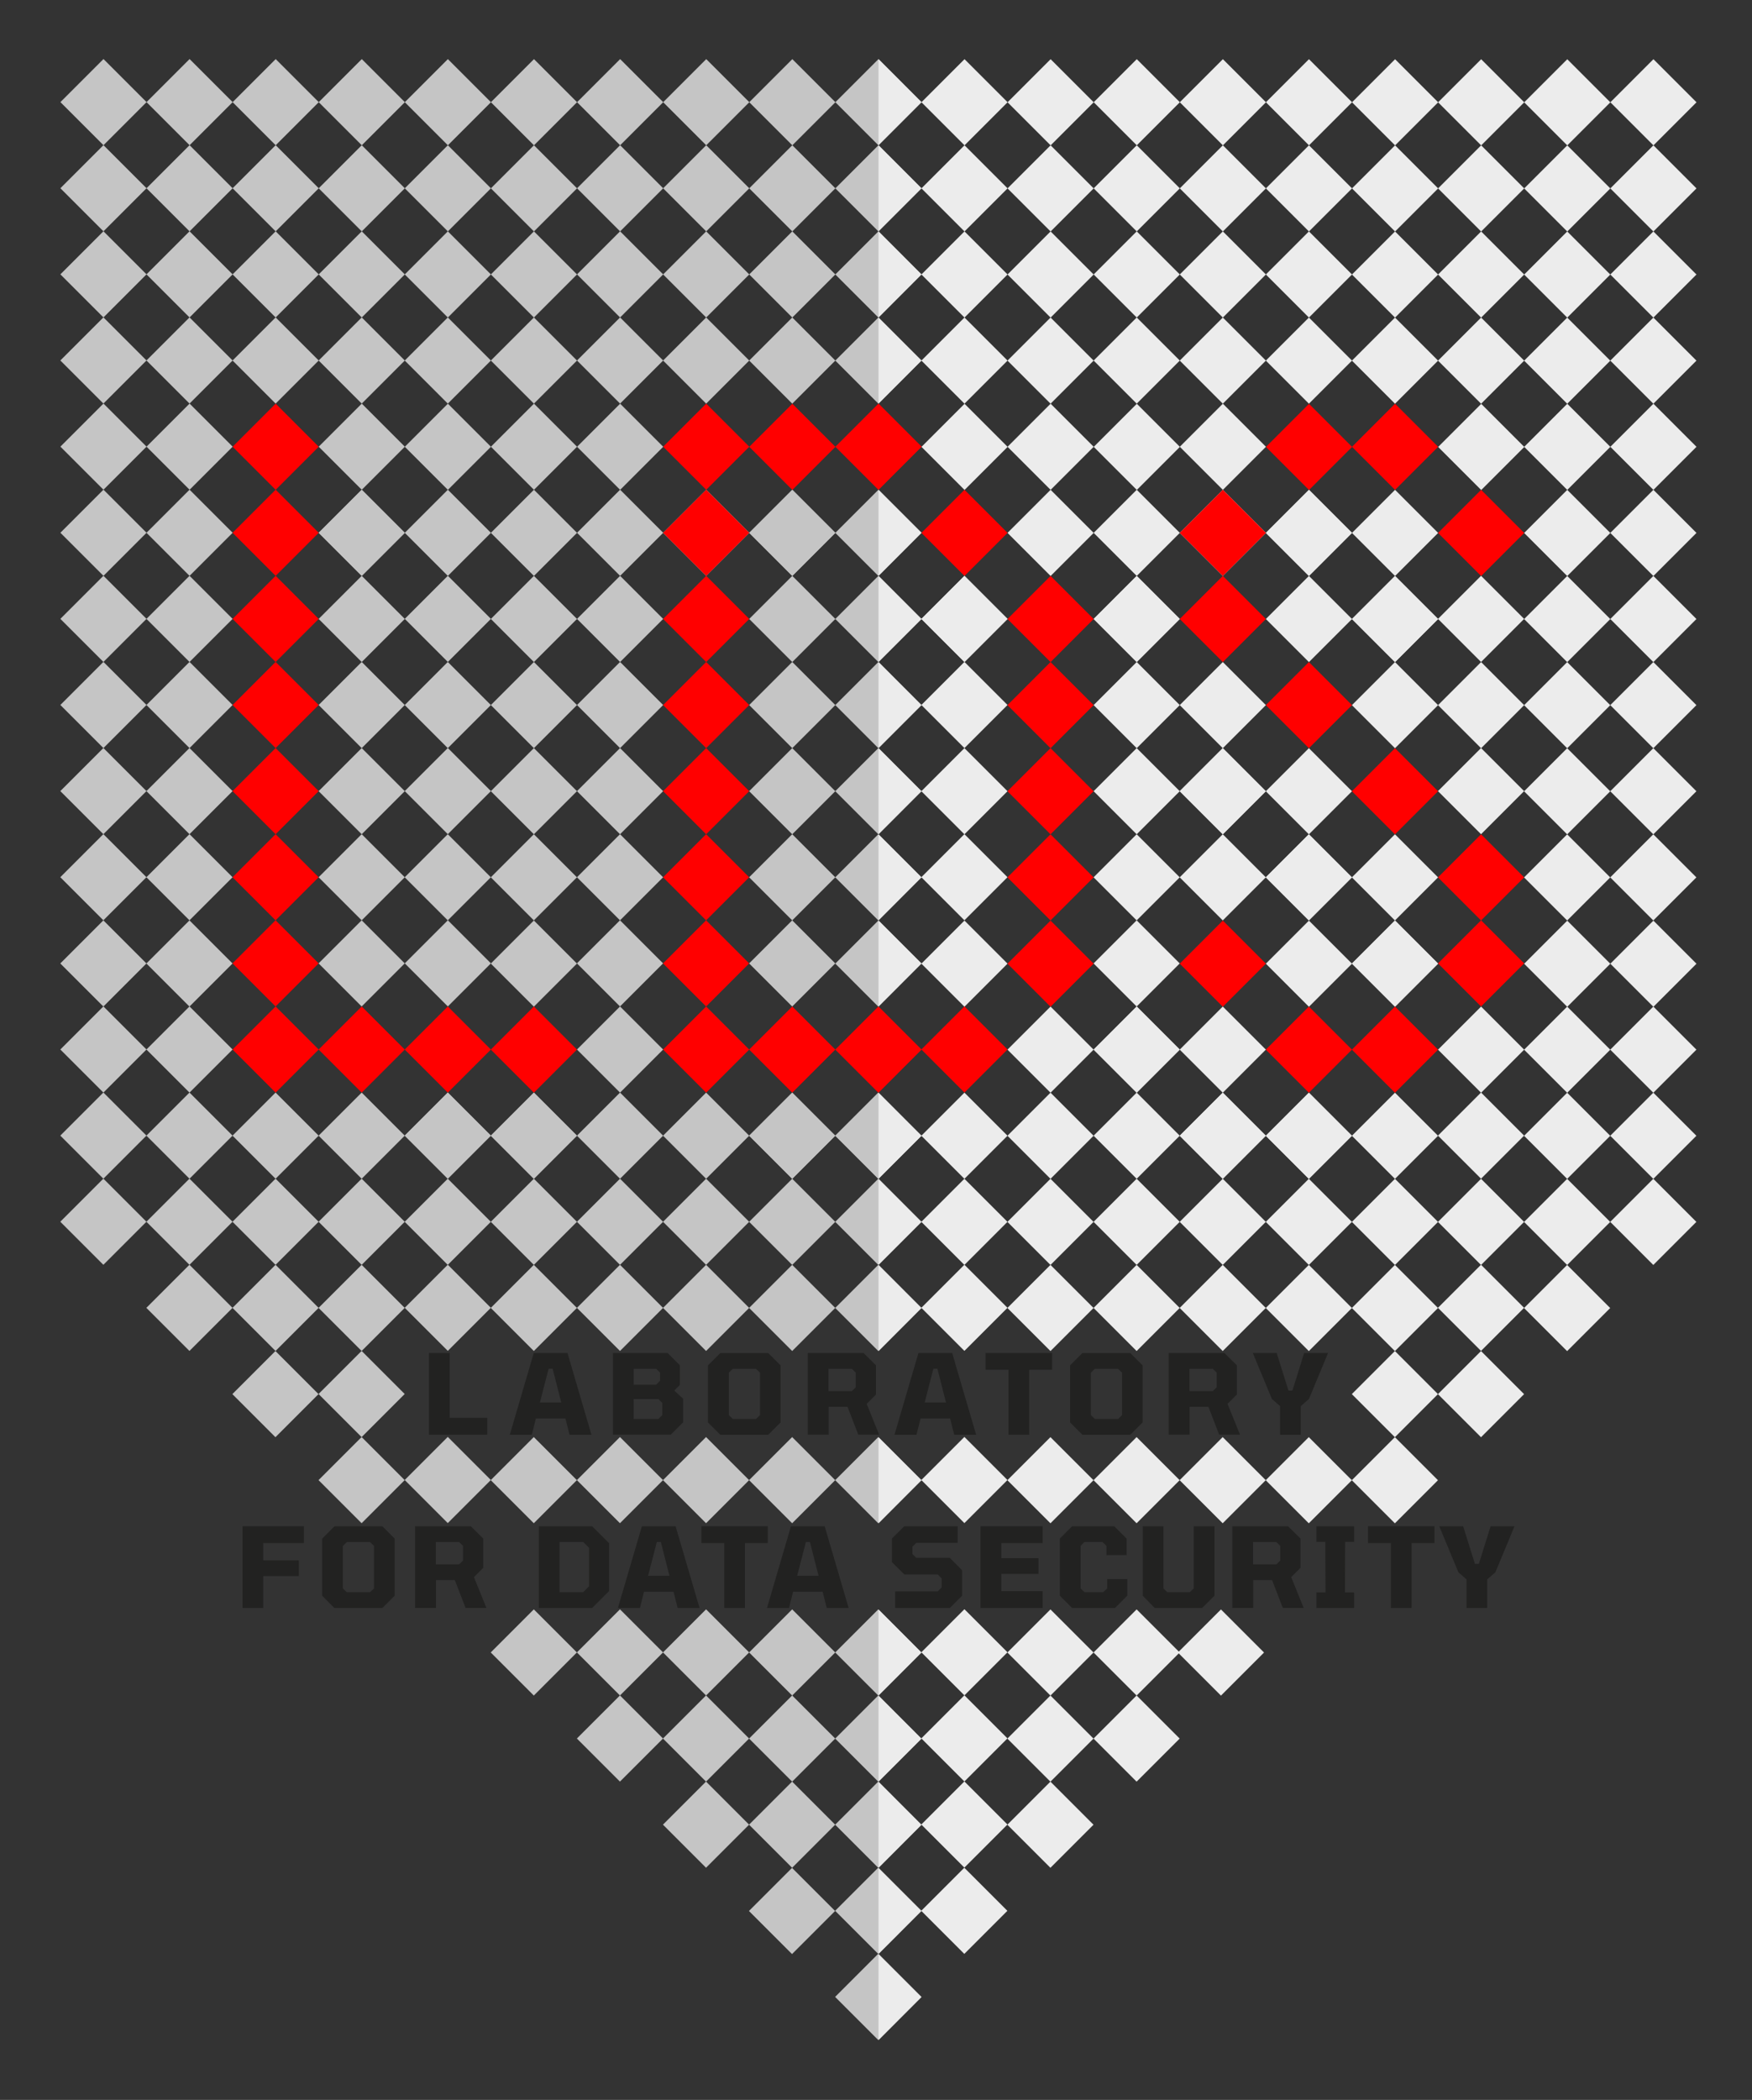 <svg version="1.1" id="Layer_1" xmlns="http://www.w3.org/2000/svg" xmlns:xlink="http://www.w3.org/1999/xlink" x="0px" y="0px" viewBox="0 0 205.31 246.03" style="enable-background:new 0 0 205.31 246.03;" xml:space="preserve">
<rect x="0" y="0" width="205.31" height="246.03" fill="#333333" stroke="none"/>
<style type="text/css">
	.st0{fill:#C5C5C5;}
	.st1{fill:#FF0000;}
	.st2{fill:#ECECEC;}
	.st3{fill:#222221;}
</style>
<rect x="59.01" y="58.86" transform="matrix(0.707 -0.707 0.707 0.707 -25.811 62.536)" class="st0" width="7.14" height="7.14"></rect>
<rect x="69.11" y="68.95" transform="matrix(0.707 -0.707 0.707 0.707 -29.991 72.628)" class="st0" width="7.14" height="7.14"></rect>
<rect x="59.01" y="68.95" transform="matrix(0.707 -0.707 0.707 0.707 -32.947 65.491)" class="st0" width="7.14" height="7.14"></rect>
<rect x="48.92" y="58.86" transform="matrix(0.707 -0.707 0.707 0.707 -28.767 55.4)" class="st0" width="7.14" height="7.14"></rect>
<rect x="38.83" y="58.86" transform="matrix(0.707 -0.707 0.707 0.707 -31.723 48.265)" class="st0" width="7.14" height="7.14"></rect>
<rect x="48.92" y="68.95" transform="matrix(0.707 -0.707 0.707 0.707 -35.901 58.347)" class="st0" width="7.14" height="7.14"></rect>
<rect x="59.01" y="79.04" transform="matrix(0.707 -0.707 0.707 0.707 -40.083 68.448)" class="st0" width="7.14" height="7.14"></rect>
<rect x="48.92" y="79.04" transform="matrix(0.707 -0.707 0.707 0.707 -43.039 61.311)" class="st0" width="7.14" height="7.14"></rect>
<rect x="38.83" y="58.86" transform="matrix(0.707 -0.707 0.707 0.707 -31.723 48.264)" class="st0" width="7.14" height="7.14"></rect>
<rect x="28.74" y="58.86" transform="matrix(0.707 -0.707 0.707 0.707 -34.678 41.128)" class="st1" width="7.14" height="7.14"></rect>
<rect x="18.65" y="58.86" transform="matrix(0.707 -0.707 0.707 0.707 -37.634 33.993)" class="st0" width="7.14" height="7.14"></rect>
<rect x="28.74" y="68.95" transform="matrix(0.707 -0.707 0.707 0.707 -41.814 44.084)" class="st1" width="7.14" height="7.14"></rect>
<rect x="38.83" y="68.95" transform="matrix(0.707 -0.707 0.707 0.707 -38.858 51.221)" class="st0" width="7.14" height="7.14"></rect>
<rect x="48.92" y="89.13" transform="matrix(0.707 -0.707 0.707 0.707 -50.172 64.257)" class="st0" width="7.14" height="7.14"></rect>
<rect x="38.83" y="79.04" transform="matrix(0.707 -0.707 0.707 0.707 -45.995 54.176)" class="st0" width="7.14" height="7.14"></rect>
<rect x="28.74" y="79.04" transform="matrix(0.707 -0.707 0.707 0.707 -48.95 47.04)" class="st1" width="7.14" height="7.14"></rect>
<rect x="18.65" y="68.95" transform="matrix(0.707 -0.707 0.707 0.707 -44.77 36.948)" class="st0" width="7.14" height="7.14"></rect>
<rect x="18.65" y="79.04" transform="matrix(0.707 -0.707 0.707 0.707 -51.906 39.904)" class="st0" width="7.14" height="7.14"></rect>
<rect x="28.74" y="89.13" transform="matrix(0.707 -0.707 0.707 0.707 -56.086 49.996)" class="st1" width="7.14" height="7.14"></rect>
<rect x="38.83" y="89.13" transform="matrix(0.707 -0.707 0.707 0.707 -53.13 57.132)" class="st0" width="7.14" height="7.14"></rect>
<rect x="28.74" y="99.22" transform="matrix(0.707 -0.707 0.707 0.707 -63.222 52.952)" class="st1" width="7.14" height="7.14"></rect>
<rect x="18.65" y="89.13" transform="matrix(0.707 -0.707 0.707 0.707 -59.042 42.86)" class="st0" width="7.14" height="7.14"></rect>
<rect x="18.65" y="99.22" transform="matrix(0.707 -0.707 0.707 0.707 -66.178 45.816)" class="st0" width="7.14" height="7.14"></rect>
<rect x="28.74" y="109.31" transform="matrix(0.707 -0.707 0.707 0.707 -70.358 55.908)" class="st1" width="7.14" height="7.14"></rect>
<rect x="18.65" y="109.32" transform="matrix(0.707 -0.707 0.707 0.707 -73.32 48.781)" class="st0" width="7.14" height="7.14"></rect>
<rect x="18.65" y="119.41" transform="matrix(0.707 -0.707 0.707 0.707 -80.449 51.727)" class="st0" width="7.14" height="7.14"></rect>
<rect x="79.2" y="68.95" transform="matrix(0.707 -0.707 0.707 0.707 -27.035 79.764)" class="st1" width="7.14" height="7.14"></rect>
<rect x="89.29" y="89.13" transform="matrix(0.707 -0.707 0.707 0.707 -38.352 92.812)" class="st0" width="7.14" height="7.14"></rect>
<rect x="99.38" y="99.22" transform="matrix(0.707 -0.707 0.707 0.707 -42.532 102.903)" class="st0" width="7.14" height="7.14"></rect>
<rect x="99.38" y="109.32" transform="matrix(0.707 -0.707 0.707 0.707 -49.668 105.873)" class="st0" width="7.14" height="7.14"></rect>
<rect x="89.29" y="99.22" transform="matrix(0.707 -0.707 0.707 0.707 -45.488 95.767)" class="st0" width="7.14" height="7.14"></rect>
<rect x="79.2" y="79.04" transform="matrix(0.707 -0.707 0.707 0.707 -34.172 82.719)" class="st1" width="7.14" height="7.14"></rect>
<rect x="69.11" y="79.04" transform="matrix(0.707 -0.707 0.707 0.707 -37.127 75.583)" class="st0" width="7.14" height="7.14"></rect>
<rect x="69.11" y="89.13" transform="matrix(0.707 -0.707 0.707 0.707 -44.263 78.54)" class="st0" width="7.14" height="7.14"></rect>
<rect x="79.2" y="89.13" transform="matrix(0.707 -0.707 0.707 0.707 -41.307 85.676)" class="st1" width="7.14" height="7.14"></rect>
<rect x="89.29" y="109.31" transform="matrix(0.707 -0.707 0.707 0.707 -52.623 98.723)" class="st0" width="7.14" height="7.14"></rect>
<rect x="99.38" y="119.41" transform="matrix(0.707 -0.707 0.707 0.707 -56.803 108.815)" class="st1" width="7.14" height="7.14"></rect>
<rect x="99.38" y="129.5" transform="matrix(0.707 -0.707 0.707 0.707 -63.939 111.77)" class="st0" width="7.14" height="7.14"></rect>
<rect x="89.29" y="119.41" transform="matrix(0.707 -0.707 0.707 0.707 -59.759 101.678)" class="st1" width="7.14" height="7.14"></rect>
<rect x="79.2" y="99.22" transform="matrix(0.707 -0.707 0.707 0.707 -48.444 88.631)" class="st1" width="7.14" height="7.14"></rect>
<rect x="69.11" y="99.22" transform="matrix(0.707 -0.707 0.707 0.707 -51.399 81.495)" class="st0" width="7.14" height="7.14"></rect>
<rect x="59.01" y="89.13" transform="matrix(0.707 -0.707 0.707 0.707 -47.219 71.403)" class="st0" width="7.14" height="7.14"></rect>
<rect x="59.01" y="99.22" transform="matrix(0.707 -0.707 0.707 0.707 -54.355 74.359)" class="st0" width="7.14" height="7.14"></rect>
<rect x="69.11" y="109.31" transform="matrix(0.707 -0.707 0.707 0.707 -58.535 84.451)" class="st0" width="7.14" height="7.14"></rect>
<rect x="79.2" y="109.31" transform="matrix(0.707 -0.707 0.707 0.707 -55.579 91.587)" class="st1" width="7.14" height="7.14"></rect>
<rect x="89.29" y="129.5" transform="matrix(0.707 -0.707 0.707 0.707 -66.895 104.635)" class="st0" width="7.14" height="7.14"></rect>
<rect x="99.38" y="129.5" transform="matrix(0.707 -0.707 0.707 0.707 -63.939 111.771)" class="st0" width="7.14" height="7.14"></rect>
<rect x="99.38" y="149.68" transform="matrix(0.707 -0.707 0.707 0.707 -78.211 117.681)" class="st0" width="7.14" height="7.14"></rect>
<rect x="89.29" y="129.5" transform="matrix(0.707 -0.707 0.707 0.707 -66.895 104.634)" class="st0" width="7.14" height="7.14"></rect>
<rect x="79.2" y="119.41" transform="matrix(0.707 -0.707 0.707 0.707 -62.715 94.542)" class="st1" width="7.14" height="7.14"></rect>
<rect x="69.11" y="119.41" transform="matrix(0.707 -0.707 0.707 0.707 -65.671 87.406)" class="st0" width="7.14" height="7.14"></rect>
<rect x="59.01" y="109.32" transform="matrix(0.707 -0.707 0.707 0.707 -61.494 77.326)" class="st0" width="7.14" height="7.14"></rect>
<rect x="48.92" y="99.22" transform="matrix(0.707 -0.707 0.707 0.707 -57.311 67.223)" class="st0" width="7.14" height="7.14"></rect>
<rect x="48.92" y="109.32" transform="matrix(0.707 -0.707 0.707 0.707 -64.442 70.168)" class="st0" width="7.14" height="7.14"></rect>
<rect x="59.01" y="119.41" transform="matrix(0.707 -0.707 0.707 0.707 -68.626 80.271)" class="st1" width="7.14" height="7.14"></rect>
<rect x="69.11" y="129.5" transform="matrix(0.707 -0.707 0.707 0.707 -72.806 90.363)" class="st0" width="7.14" height="7.14"></rect>
<rect x="79.2" y="129.5" transform="matrix(0.707 -0.707 0.707 0.707 -69.851 97.499)" class="st0" width="7.14" height="7.14"></rect>
<rect x="89.29" y="149.68" transform="matrix(0.707 -0.707 0.707 0.707 -81.167 110.546)" class="st0" width="7.14" height="7.14"></rect>
<rect x="79.2" y="149.68" transform="matrix(0.707 -0.707 0.707 0.707 -84.123 103.409)" class="st0" width="7.14" height="7.14"></rect>
<rect x="69.11" y="139.59" transform="matrix(0.707 -0.707 0.707 0.707 -79.942 93.318)" class="st0" width="7.14" height="7.14"></rect>
<rect x="59.01" y="129.5" transform="matrix(0.707 -0.707 0.707 0.707 -75.762 83.226)" class="st0" width="7.14" height="7.14"></rect>
<rect x="48.92" y="119.41" transform="matrix(0.707 -0.707 0.707 0.707 -71.582 73.134)" class="st1" width="7.14" height="7.14"></rect>
<rect x="38.83" y="99.22" transform="matrix(0.707 -0.707 0.707 0.707 -60.266 60.087)" class="st0" width="7.14" height="7.14"></rect>
<rect x="38.83" y="109.31" transform="matrix(0.707 -0.707 0.707 0.707 -67.402 63.044)" class="st0" width="7.14" height="7.14"></rect>
<rect x="48.92" y="129.5" transform="matrix(0.707 -0.707 0.707 0.707 -78.713 76.078)" class="st0" width="7.14" height="7.14"></rect>
<rect x="59.01" y="129.5" transform="matrix(0.707 -0.707 0.707 0.707 -75.762 83.226)" class="st0" width="7.14" height="7.14"></rect>
<rect x="69.11" y="149.68" transform="matrix(0.707 -0.707 0.707 0.707 -87.079 96.274)" class="st0" width="7.14" height="7.14"></rect>
<rect x="59.01" y="149.68" transform="matrix(0.707 -0.707 0.707 0.707 -90.034 89.137)" class="st0" width="7.14" height="7.14"></rect>
<rect x="48.92" y="129.5" transform="matrix(0.707 -0.707 0.707 0.707 -78.718 76.09)" class="st0" width="7.14" height="7.14"></rect>
<rect x="38.83" y="119.41" transform="matrix(0.707 -0.707 0.707 0.707 -74.538 65.999)" class="st1" width="7.14" height="7.14"></rect>
<rect x="28.74" y="119.41" transform="matrix(0.707 -0.707 0.707 0.707 -77.493 58.863)" class="st1" width="7.14" height="7.14"></rect>
<rect x="28.74" y="129.5" transform="matrix(0.707 -0.707 0.707 0.707 -84.629 61.819)" class="st0" width="7.14" height="7.14"></rect>
<rect x="38.83" y="129.5" transform="matrix(0.707 -0.707 0.707 0.707 -81.674 68.955)" class="st0" width="7.14" height="7.14"></rect>
<rect x="48.92" y="149.68" transform="matrix(0.707 -0.707 0.707 0.707 -92.983 81.988)" class="st0" width="7.14" height="7.14"></rect>
<rect x="38.83" y="149.68" transform="matrix(0.707 -0.707 0.707 0.707 -95.945 74.866)" class="st0" width="7.14" height="7.14"></rect>
<rect x="28.74" y="139.59" transform="matrix(0.707 -0.707 0.707 0.707 -91.765 64.775)" class="st0" width="7.14" height="7.14"></rect>
<rect x="38.83" y="139.59" transform="matrix(0.707 -0.707 0.707 0.707 -88.809 71.91)" class="st0" width="7.14" height="7.14"></rect>
<rect x="48.92" y="139.59" transform="matrix(0.707 -0.707 0.707 0.707 -85.854 79.046)" class="st0" width="7.14" height="7.14"></rect>
<rect x="59.01" y="139.59" transform="matrix(0.707 -0.707 0.707 0.707 -82.898 86.181)" class="st0" width="7.14" height="7.14"></rect>
<rect x="79.2" y="139.59" transform="matrix(0.707 -0.707 0.707 0.707 -76.987 100.454)" class="st0" width="7.14" height="7.14"></rect>
<rect x="89.29" y="139.59" transform="matrix(0.707 -0.707 0.707 0.707 -74.031 107.59)" class="st0" width="7.14" height="7.14"></rect>
<rect x="99.38" y="139.59" transform="matrix(0.707 -0.707 0.707 0.707 -71.075 114.725)" class="st0" width="7.14" height="7.14"></rect>
<rect x="18.65" y="129.5" transform="matrix(0.707 -0.707 0.707 0.707 -87.585 54.683)" class="st0" width="7.14" height="7.14"></rect>
<rect x="18.65" y="139.59" transform="matrix(0.707 -0.707 0.707 0.707 -94.721 57.639)" class="st0" width="7.14" height="7.14"></rect>
<rect x="28.74" y="149.68" transform="matrix(0.707 -0.707 0.707 0.707 -98.901 67.731)" class="st0" width="7.14" height="7.14"></rect>
<rect x="79.2" y="58.86" transform="matrix(0.707 -0.707 0.707 0.707 -19.899 76.808)" class="st0" width="7.14" height="7.14"></rect>
<rect x="69.11" y="58.86" transform="matrix(0.707 -0.707 0.707 0.707 -22.855 69.671)" class="st0" width="7.14" height="7.14"></rect>
<rect x="99.38" y="58.86" transform="matrix(0.707 -0.707 0.707 0.707 -13.988 91.08)" class="st0" width="7.14" height="7.14"></rect>
<polyline class="st2" points="102.95,57.38 107.99,62.42 102.95,67.47 "></polyline>
<rect x="89.29" y="58.86" transform="matrix(0.707 -0.707 0.707 0.707 -16.944 83.943)" class="st0" width="7.14" height="7.14"></rect>
<rect x="59.01" y="48.77" transform="matrix(0.707 -0.707 0.707 0.707 -18.675 59.58)" class="st0" width="7.14" height="7.14"></rect>
<rect x="48.92" y="48.77" transform="matrix(0.707 -0.707 0.707 0.707 -21.631 52.451)" class="st0" width="7.14" height="7.14"></rect>
<rect x="38.83" y="48.77" transform="matrix(0.707 -0.707 0.707 0.707 -24.587 45.309)" class="st0" width="7.14" height="7.14"></rect>
<rect x="28.74" y="48.77" transform="matrix(0.707 -0.707 0.707 0.707 -27.544 38.179)" class="st1" width="7.14" height="7.14"></rect>
<rect x="18.65" y="48.77" transform="matrix(0.707 -0.707 0.707 0.707 -30.498 31.037)" class="st0" width="7.14" height="7.14"></rect>
<rect x="79.2" y="48.77" transform="matrix(0.707 -0.707 0.707 0.707 -12.764 73.852)" class="st1" width="7.14" height="7.14"></rect>
<rect x="69.11" y="48.77" transform="matrix(0.707 -0.707 0.707 0.707 -15.718 66.725)" class="st0" width="7.14" height="7.14"></rect>
<rect x="99.38" y="48.77" transform="matrix(0.707 -0.707 0.707 0.707 -6.852 88.124)" class="st1" width="7.14" height="7.14"></rect>
<rect x="89.29" y="48.77" transform="matrix(0.707 -0.707 0.707 0.707 -9.805 80.998)" class="st1" width="7.14" height="7.14"></rect>
<rect x="59.01" y="38.67" transform="matrix(0.707 -0.707 0.707 0.707 -11.54 56.624)" class="st0" width="7.14" height="7.14"></rect>
<rect x="48.92" y="38.67" transform="matrix(0.707 -0.707 0.707 0.707 -14.496 49.489)" class="st0" width="7.14" height="7.14"></rect>
<rect x="38.83" y="38.67" transform="matrix(0.707 -0.707 0.707 0.707 -17.451 42.353)" class="st0" width="7.14" height="7.14"></rect>
<rect x="28.74" y="38.67" transform="matrix(0.707 -0.707 0.707 0.707 -20.407 35.217)" class="st0" width="7.14" height="7.14"></rect>
<rect x="18.65" y="38.67" transform="matrix(0.707 -0.707 0.707 0.707 -23.363 28.081)" class="st0" width="7.14" height="7.14"></rect>
<rect x="18.65" y="28.58" transform="matrix(0.707 -0.707 0.707 0.707 -16.227 25.125)" class="st0" width="7.14" height="7.14"></rect>
<rect x="18.65" y="18.49" transform="matrix(0.707 -0.707 0.707 0.707 -9.091 22.17)" class="st0" width="7.14" height="7.14"></rect>
<rect x="28.74" y="28.58" transform="matrix(0.707 -0.707 0.707 0.707 -13.271 32.261)" class="st0" width="7.14" height="7.14"></rect>
<rect x="28.74" y="18.49" transform="matrix(0.707 -0.707 0.707 0.707 -6.135 29.306)" class="st0" width="7.14" height="7.14"></rect>
<rect x="79.2" y="38.67" transform="matrix(0.707 -0.707 0.707 0.707 -5.628 70.897)" class="st0" width="7.14" height="7.14"></rect>
<rect x="69.11" y="38.67" transform="matrix(0.707 -0.707 0.707 0.707 -8.584 63.76)" class="st0" width="7.14" height="7.14"></rect>
<rect x="99.38" y="38.67" transform="matrix(0.707 -0.707 0.707 0.707 0.284 85.169)" class="st0" width="7.14" height="7.14"></rect>
<rect x="89.29" y="38.67" transform="matrix(0.707 -0.707 0.707 0.707 -2.673 78.032)" class="st0" width="7.14" height="7.14"></rect>
<rect x="59.01" y="28.58" transform="matrix(0.707 -0.707 0.707 0.707 -4.404 53.669)" class="st0" width="7.14" height="7.14"></rect>
<rect x="48.92" y="28.58" transform="matrix(0.707 -0.707 0.707 0.707 -7.36 46.533)" class="st0" width="7.14" height="7.14"></rect>
<rect x="38.83" y="28.58" transform="matrix(0.707 -0.707 0.707 0.707 -10.315 39.397)" class="st0" width="7.14" height="7.14"></rect>
<rect x="48.92" y="18.49" transform="matrix(0.707 -0.707 0.707 0.707 -0.224 43.577)" class="st0" width="7.14" height="7.14"></rect>
<rect x="38.83" y="18.49" transform="matrix(0.707 -0.707 0.707 0.707 -3.179 36.442)" class="st0" width="7.14" height="7.14"></rect>
<rect x="79.2" y="28.58" transform="matrix(0.707 -0.707 0.707 0.707 1.508 67.941)" class="st0" width="7.14" height="7.14"></rect>
<rect x="69.11" y="28.58" transform="matrix(0.707 -0.707 0.707 0.707 -1.448 60.804)" class="st0" width="7.14" height="7.14"></rect>
<rect x="99.38" y="28.58" transform="matrix(0.707 -0.707 0.707 0.707 7.42 82.213)" class="st0" width="7.14" height="7.14"></rect>
<rect x="89.29" y="28.58" transform="matrix(0.707 -0.707 0.707 0.707 4.463 75.076)" class="st0" width="7.14" height="7.14"></rect>
<rect x="79.2" y="18.49" transform="matrix(0.707 -0.707 0.707 0.707 8.644 64.985)" class="st0" width="7.14" height="7.14"></rect>
<rect x="69.11" y="18.49" transform="matrix(0.707 -0.707 0.707 0.707 5.688 57.849)" class="st0" width="7.14" height="7.14"></rect>
<rect x="99.38" y="18.49" transform="matrix(0.707 -0.707 0.707 0.707 14.556 79.257)" class="st0" width="7.14" height="7.14"></rect>
<rect x="89.29" y="18.49" transform="matrix(0.707 -0.707 0.707 0.707 11.599 72.121)" class="st0" width="7.14" height="7.14"></rect>
<rect x="89.29" y="58.86" transform="matrix(0.707 -0.707 0.707 0.707 -16.944 83.944)" class="st0" width="7.14" height="7.14"></rect>
<rect x="99.38" y="79.04" transform="matrix(0.707 -0.707 0.707 0.707 -28.26 96.992)" class="st0" width="7.14" height="7.14"></rect>
<rect x="99.38" y="89.13" transform="matrix(0.707 -0.707 0.707 0.707 -35.396 99.947)" class="st0" width="7.14" height="7.14"></rect>
<rect x="89.29" y="79.04" transform="matrix(0.707 -0.707 0.707 0.707 -31.216 89.855)" class="st0" width="7.14" height="7.14"></rect>
<rect x="99.38" y="68.95" transform="matrix(0.707 -0.707 0.707 0.707 -21.124 94.036)" class="st0" width="7.14" height="7.14"></rect>
<rect x="89.29" y="68.95" transform="matrix(0.707 -0.707 0.707 0.707 -24.08 86.899)" class="st0" width="7.14" height="7.14"></rect>
<rect x="79.2" y="58.86" transform="matrix(0.707 -0.707 0.707 0.707 -19.9 76.808)" class="st1" width="7.14" height="7.14"></rect>
<rect x="38.83" y="159.77" transform="matrix(0.707 -0.707 0.707 0.707 -103.081 77.822)" class="st0" width="7.14" height="7.14"></rect>
<rect x="99.38" y="169.86" transform="matrix(0.707 -0.707 0.707 0.707 -92.482 123.593)" class="st0" width="7.14" height="7.14"></rect>
<rect x="89.29" y="169.86" transform="matrix(0.707 -0.707 0.707 0.707 -95.438 116.458)" class="st0" width="7.14" height="7.14"></rect>
<rect x="79.2" y="169.86" transform="matrix(0.707 -0.707 0.707 0.707 -98.394 109.321)" class="st0" width="7.14" height="7.14"></rect>
<rect x="69.11" y="169.86" transform="matrix(0.707 -0.707 0.707 0.707 -101.35 102.186)" class="st0" width="7.14" height="7.14"></rect>
<rect x="59.01" y="169.86" transform="matrix(0.707 -0.707 0.707 0.707 -104.305 95.049)" class="st0" width="7.14" height="7.14"></rect>
<rect x="48.92" y="169.86" transform="matrix(0.707 -0.707 0.707 0.707 -107.253 87.898)" class="st0" width="7.14" height="7.14"></rect>
<rect x="99.38" y="190.05" transform="matrix(0.707 -0.707 0.707 0.707 -106.754 129.504)" class="st0" width="7.14" height="7.14"></rect>
<rect x="89.29" y="190.05" transform="matrix(0.707 -0.707 0.707 0.707 -109.71 122.369)" class="st0" width="7.14" height="7.14"></rect>
<rect x="79.2" y="190.05" transform="matrix(0.707 -0.707 0.707 0.707 -112.666 115.232)" class="st0" width="7.14" height="7.14"></rect>
<rect x="69.11" y="190.05" transform="matrix(0.707 -0.707 0.707 0.707 -115.622 108.097)" class="st0" width="7.14" height="7.14"></rect>
<rect x="59.01" y="190.05" transform="matrix(0.707 -0.707 0.707 0.707 -118.578 100.961)" class="st0" width="7.14" height="7.14"></rect>
<rect x="99.38" y="200.14" transform="matrix(0.707 -0.707 0.707 0.707 -113.89 132.46)" class="st0" width="7.14" height="7.14"></rect>
<rect x="89.29" y="200.14" transform="matrix(0.707 -0.707 0.707 0.707 -116.846 125.325)" class="st0" width="7.14" height="7.14"></rect>
<rect x="79.2" y="200.14" transform="matrix(0.707 -0.707 0.707 0.707 -119.802 118.188)" class="st0" width="7.14" height="7.14"></rect>
<rect x="99.38" y="210.23" transform="matrix(0.707 -0.707 0.707 0.707 -121.026 135.416)" class="st0" width="7.14" height="7.14"></rect>
<rect x="89.29" y="210.23" transform="matrix(0.707 -0.707 0.707 0.707 -123.982 128.281)" class="st0" width="7.14" height="7.14"></rect>
<rect x="99.38" y="220.32" transform="matrix(0.707 -0.707 0.707 0.707 -128.162 138.371)" class="st0" width="7.14" height="7.14"></rect>
<polyline class="st2" points="102.95,97.75 107.99,102.79 102.95,107.84 "></polyline>
<polyline class="st2" points="102.95,107.84 107.99,112.88 102.95,117.93 "></polyline>
<polyline class="st2" points="102.95,128.02 107.99,133.07 102.95,138.11 "></polyline>
<polyline class="st1" points="102.95,117.93 107.99,122.97 102.95,128.02 "></polyline>
<polyline class="st2" points="102.95,148.2 107.99,153.25 102.95,158.3 "></polyline>
<polyline class="st2" points="102.95,138.11 107.99,143.16 102.95,148.2 "></polyline>
<polyline class="st1" points="102.95,47.29 107.99,52.33 102.95,57.38 "></polyline>
<polyline class="st2" points="102.95,37.2 107.99,42.24 102.95,47.29 "></polyline>
<polyline class="st2" points="102.95,27.1 107.99,32.15 102.95,37.2 "></polyline>
<polyline class="st2" points="102.95,17.01 107.99,22.06 102.95,27.1 "></polyline>
<polyline class="st2" points="102.95,77.56 107.99,82.61 102.95,87.65 "></polyline>
<polyline class="st2" points="102.95,87.65 107.99,92.7 102.95,97.75 "></polyline>
<polyline class="st2" points="102.95,67.47 107.99,72.52 102.95,77.56 "></polyline>
<polyline class="st2" points="102.95,168.39 107.99,173.43 102.95,178.48 "></polyline>
<polyline class="st2" points="102.95,188.57 107.99,193.62 102.95,198.66 "></polyline>
<polyline class="st2" points="102.95,198.66 107.99,203.71 102.95,208.75 "></polyline>
<polyline class="st2" points="102.95,208.75 107.99,213.8 102.95,218.85 "></polyline>
<polyline class="st2" points="102.95,218.85 107.99,223.89 102.95,228.94 "></polyline>
<rect x="109.47" y="99.22" transform="matrix(0.707 -0.707 0.707 0.707 -39.577 110.024)" class="st2" width="7.14" height="7.14"></rect>
<rect x="119.56" y="119.41" transform="matrix(0.707 -0.707 0.707 0.707 -50.892 123.086)" class="st2" width="7.14" height="7.14"></rect>
<rect x="129.66" y="139.59" transform="matrix(0.707 -0.707 0.707 0.707 -62.208 136.133)" class="st2" width="7.14" height="7.14"></rect>
<rect x="119.56" y="129.5" transform="matrix(0.707 -0.707 0.707 0.707 -58.028 126.041)" class="st2" width="7.14" height="7.14"></rect>
<rect x="109.47" y="109.32" transform="matrix(0.707 -0.707 0.707 0.707 -46.712 113.01)" class="st2" width="7.14" height="7.14"></rect>
<rect x="109.47" y="119.41" transform="matrix(0.707 -0.707 0.707 0.707 -53.847 115.934)" class="st1" width="7.14" height="7.14"></rect>
<rect x="119.56" y="139.59" transform="matrix(0.707 -0.707 0.707 0.707 -65.164 128.998)" class="st2" width="7.14" height="7.14"></rect>
<rect x="129.66" y="149.68" transform="matrix(0.707 -0.707 0.707 0.707 -69.344 139.09)" class="st2" width="7.14" height="7.14"></rect>
<rect x="119.56" y="149.68" transform="matrix(0.707 -0.707 0.707 0.707 -72.3 131.952)" class="st2" width="7.14" height="7.14"></rect>
<rect x="109.47" y="139.59" transform="matrix(0.707 -0.707 0.707 0.707 -68.119 121.861)" class="st2" width="7.14" height="7.14"></rect>
<rect x="109.47" y="129.5" transform="matrix(0.707 -0.707 0.707 0.707 -60.983 118.905)" class="st2" width="7.14" height="7.14"></rect>
<rect x="109.47" y="149.68" transform="matrix(0.707 -0.707 0.707 0.707 -75.253 124.799)" class="st2" width="7.14" height="7.14"></rect>
<rect x="180.11" y="58.86" transform="matrix(0.707 -0.707 0.707 0.707 9.658 148.167)" class="st2" width="7.14" height="7.14"></rect>
<rect x="180.11" y="68.95" transform="matrix(0.707 -0.707 0.707 0.707 2.522 151.121)" class="st2" width="7.14" height="7.14"></rect>
<rect x="170.02" y="58.86" transform="matrix(0.707 -0.707 0.707 0.707 6.702 141.03)" class="st1" width="7.14" height="7.14"></rect>
<rect x="159.93" y="58.86" transform="matrix(0.707 -0.707 0.707 0.707 3.747 133.895)" class="st2" width="7.14" height="7.14"></rect>
<rect x="170.02" y="68.95" transform="matrix(0.707 -0.707 0.707 0.707 -0.441 143.969)" class="st2" width="7.14" height="7.14"></rect>
<rect x="180.11" y="79.04" transform="matrix(0.707 -0.707 0.707 0.707 -4.614 154.078)" class="st2" width="7.14" height="7.14"></rect>
<rect x="180.11" y="89.13" transform="matrix(0.707 -0.707 0.707 0.707 -11.75 157.033)" class="st2" width="7.14" height="7.14"></rect>
<rect x="170.02" y="79.04" transform="matrix(0.707 -0.707 0.707 0.707 -7.57 146.941)" class="st2" width="7.14" height="7.14"></rect>
<rect x="159.93" y="68.95" transform="matrix(0.707 -0.707 0.707 0.707 -3.389 136.85)" class="st2" width="7.14" height="7.14"></rect>
<rect x="149.84" y="58.86" transform="matrix(0.707 -0.707 0.707 0.707 0.791 126.758)" class="st2" width="7.14" height="7.14"></rect>
<rect x="139.75" y="58.86" transform="matrix(0.707 -0.707 0.707 0.707 -2.165 119.623)" class="st2" width="7.14" height="7.14"></rect>
<rect x="149.84" y="58.86" transform="matrix(0.707 -0.707 0.707 0.707 0.791 126.759)" class="st2" width="7.14" height="7.14"></rect>
<rect x="159.93" y="68.95" transform="matrix(0.707 -0.707 0.707 0.707 -3.389 136.851)" class="st2" width="7.14" height="7.14"></rect>
<rect x="170.02" y="89.13" transform="matrix(0.707 -0.707 0.707 0.707 -14.711 149.88)" class="st2" width="7.14" height="7.14"></rect>
<rect x="180.11" y="99.22" transform="matrix(0.707 -0.707 0.707 0.707 -18.886 159.99)" class="st2" width="7.14" height="7.14"></rect>
<rect x="170.02" y="99.22" transform="matrix(0.707 -0.707 0.707 0.707 -21.842 152.853)" class="st1" width="7.14" height="7.14"></rect>
<rect x="159.93" y="89.13" transform="matrix(0.707 -0.707 0.707 0.707 -17.661 142.762)" class="st1" width="7.14" height="7.14"></rect>
<rect x="159.93" y="79.04" transform="matrix(0.707 -0.707 0.707 0.707 -10.525 139.806)" class="st2" width="7.14" height="7.14"></rect>
<rect x="149.84" y="79.04" transform="matrix(0.707 -0.707 0.707 0.707 -13.481 132.67)" class="st1" width="7.14" height="7.14"></rect>
<rect x="139.75" y="58.86" transform="matrix(0.707 -0.707 0.707 0.707 -2.165 119.623)" class="st1" width="7.14" height="7.14"></rect>
<rect x="129.66" y="58.86" transform="matrix(0.707 -0.707 0.707 0.707 -5.121 112.487)" class="st2" width="7.14" height="7.14"></rect>
<rect x="119.56" y="58.86" transform="matrix(0.707 -0.707 0.707 0.707 -8.076 105.351)" class="st2" width="7.14" height="7.14"></rect>
<rect x="129.66" y="68.95" transform="matrix(0.707 -0.707 0.707 0.707 -12.257 115.443)" class="st2" width="7.14" height="7.14"></rect>
<rect x="139.75" y="79.04" transform="matrix(0.707 -0.707 0.707 0.707 -16.437 125.535)" class="st2" width="7.14" height="7.14"></rect>
<rect x="149.84" y="68.95" transform="matrix(0.707 -0.707 0.707 0.707 -6.345 129.714)" class="st2" width="7.14" height="7.14"></rect>
<rect x="139.75" y="68.95" transform="matrix(0.707 -0.707 0.707 0.707 -9.301 122.579)" class="st1" width="7.14" height="7.14"></rect>
<rect x="149.84" y="89.13" transform="matrix(0.707 -0.707 0.707 0.707 -20.617 135.627)" class="st2" width="7.14" height="7.14"></rect>
<rect x="159.93" y="99.22" transform="matrix(0.707 -0.707 0.707 0.707 -24.797 145.719)" class="st2" width="7.14" height="7.14"></rect>
<rect x="170.02" y="109.32" transform="matrix(0.707 -0.707 0.707 0.707 -28.981 155.79)" class="st1" width="7.14" height="7.14"></rect>
<rect x="159.93" y="109.32" transform="matrix(0.707 -0.707 0.707 0.707 -31.929 148.693)" class="st2" width="7.14" height="7.14"></rect>
<rect x="149.84" y="99.22" transform="matrix(0.707 -0.707 0.707 0.707 -27.753 138.582)" class="st2" width="7.14" height="7.14"></rect>
<rect x="139.75" y="89.13" transform="matrix(0.707 -0.707 0.707 0.707 -23.573 128.49)" class="st2" width="7.14" height="7.14"></rect>
<rect x="129.66" y="68.95" transform="matrix(0.707 -0.707 0.707 0.707 -12.257 115.442)" class="st2" width="7.14" height="7.14"></rect>
<rect x="119.56" y="68.95" transform="matrix(0.707 -0.707 0.707 0.707 -15.213 108.306)" class="st1" width="7.14" height="7.14"></rect>
<rect x="109.47" y="58.86" transform="matrix(0.707 -0.707 0.707 0.707 -11.033 98.215)" class="st1" width="7.14" height="7.14"></rect>
<rect x="109.47" y="68.95" transform="matrix(0.707 -0.707 0.707 0.707 -18.171 101.158)" class="st2" width="7.14" height="7.14"></rect>
<rect x="119.56" y="79.04" transform="matrix(0.707 -0.707 0.707 0.707 -22.348 111.263)" class="st1" width="7.14" height="7.14"></rect>
<rect x="129.66" y="79.04" transform="matrix(0.707 -0.707 0.707 0.707 -19.392 118.399)" class="st2" width="7.14" height="7.14"></rect>
<rect x="139.75" y="89.13" transform="matrix(0.707 -0.707 0.707 0.707 -23.573 128.491)" class="st2" width="7.14" height="7.14"></rect>
<rect x="149.84" y="99.22" transform="matrix(0.707 -0.707 0.707 0.707 -27.753 138.583)" class="st2" width="7.14" height="7.14"></rect>
<rect x="159.93" y="109.31" transform="matrix(0.707 -0.707 0.707 0.707 -31.932 148.674)" class="st2" width="7.14" height="7.14"></rect>
<rect x="149.84" y="119.41" transform="matrix(0.707 -0.707 0.707 0.707 -42.024 144.493)" class="st1" width="7.14" height="7.14"></rect>
<rect x="139.75" y="109.32" transform="matrix(0.707 -0.707 0.707 0.707 -37.842 134.419)" class="st1" width="7.14" height="7.14"></rect>
<rect x="129.66" y="99.22" transform="matrix(0.707 -0.707 0.707 0.707 -33.665 124.31)" class="st2" width="7.14" height="7.14"></rect>
<rect x="149.84" y="109.32" transform="matrix(0.707 -0.707 0.707 0.707 -34.886 141.556)" class="st2" width="7.14" height="7.14"></rect>
<rect x="139.75" y="99.22" transform="matrix(0.707 -0.707 0.707 0.707 -30.709 131.446)" class="st2" width="7.14" height="7.14"></rect>
<rect x="129.66" y="89.13" transform="matrix(0.707 -0.707 0.707 0.707 -26.529 121.354)" class="st2" width="7.14" height="7.14"></rect>
<rect x="119.56" y="89.13" transform="matrix(0.707 -0.707 0.707 0.707 -29.485 114.218)" class="st1" width="7.14" height="7.14"></rect>
<rect x="109.47" y="68.95" transform="matrix(0.707 -0.707 0.707 0.707 -18.168 101.171)" class="st2" width="7.14" height="7.14"></rect>
<rect x="180.11" y="48.77" transform="matrix(0.707 -0.707 0.707 0.707 16.794 145.211)" class="st2" width="7.14" height="7.14"></rect>
<rect x="170.02" y="48.77" transform="matrix(0.707 -0.707 0.707 0.707 13.846 138.09)" class="st2" width="7.14" height="7.14"></rect>
<rect x="159.93" y="48.77" transform="matrix(0.707 -0.707 0.707 0.707 10.883 130.94)" class="st1" width="7.14" height="7.14"></rect>
<rect x="149.84" y="48.77" transform="matrix(0.707 -0.707 0.707 0.707 7.934 123.817)" class="st1" width="7.14" height="7.14"></rect>
<rect x="139.75" y="48.77" transform="matrix(0.707 -0.707 0.707 0.707 4.971 116.668)" class="st2" width="7.14" height="7.14"></rect>
<rect x="129.66" y="48.77" transform="matrix(0.707 -0.707 0.707 0.707 2.021 109.544)" class="st2" width="7.14" height="7.14"></rect>
<rect x="119.56" y="48.77" transform="matrix(0.707 -0.707 0.707 0.707 -0.941 102.396)" class="st2" width="7.14" height="7.14"></rect>
<rect x="109.47" y="48.77" transform="matrix(0.707 -0.707 0.707 0.707 -3.892 95.271)" class="st2" width="7.14" height="7.14"></rect>
<rect x="180.11" y="38.67" transform="matrix(0.707 -0.707 0.707 0.707 23.93 142.255)" class="st2" width="7.14" height="7.14"></rect>
<rect x="170.02" y="38.67" transform="matrix(0.707 -0.707 0.707 0.707 20.973 135.119)" class="st2" width="7.14" height="7.14"></rect>
<rect x="180.11" y="28.58" transform="matrix(0.707 -0.707 0.707 0.707 31.066 139.299)" class="st2" width="7.14" height="7.14"></rect>
<rect x="180.11" y="18.49" transform="matrix(0.707 -0.707 0.707 0.707 38.202 136.344)" class="st2" width="7.14" height="7.14"></rect>
<rect x="170.02" y="28.58" transform="matrix(0.707 -0.707 0.707 0.707 28.109 132.163)" class="st2" width="7.14" height="7.14"></rect>
<rect x="170.02" y="18.49" transform="matrix(0.707 -0.707 0.707 0.707 35.245 129.207)" class="st2" width="7.14" height="7.14"></rect>
<rect x="159.93" y="38.67" transform="matrix(0.707 -0.707 0.707 0.707 18.018 127.984)" class="st2" width="7.14" height="7.14"></rect>
<rect x="149.84" y="38.67" transform="matrix(0.707 -0.707 0.707 0.707 15.062 120.847)" class="st2" width="7.14" height="7.14"></rect>
<rect x="139.75" y="38.67" transform="matrix(0.707 -0.707 0.707 0.707 12.107 113.712)" class="st2" width="7.14" height="7.14"></rect>
<rect x="129.66" y="38.67" transform="matrix(0.707 -0.707 0.707 0.707 9.15 106.575)" class="st2" width="7.14" height="7.14"></rect>
<rect x="119.56" y="38.67" transform="matrix(0.707 -0.707 0.707 0.707 6.195 99.44)" class="st2" width="7.14" height="7.14"></rect>
<rect x="109.47" y="38.67" transform="matrix(0.707 -0.707 0.707 0.707 3.239 92.303)" class="st2" width="7.14" height="7.14"></rect>
<rect x="159.93" y="28.58" transform="matrix(0.707 -0.707 0.707 0.707 25.154 125.028)" class="st2" width="7.14" height="7.14"></rect>
<rect x="149.84" y="28.58" transform="matrix(0.707 -0.707 0.707 0.707 22.198 117.891)" class="st2" width="7.14" height="7.14"></rect>
<rect x="159.93" y="18.49" transform="matrix(0.707 -0.707 0.707 0.707 32.291 122.073)" class="st2" width="7.14" height="7.14"></rect>
<rect x="149.84" y="18.49" transform="matrix(0.707 -0.707 0.707 0.707 29.334 114.936)" class="st2" width="7.14" height="7.14"></rect>
<rect x="139.75" y="28.58" transform="matrix(0.707 -0.707 0.707 0.707 19.243 110.756)" class="st2" width="7.14" height="7.14"></rect>
<rect x="59.01" y="18.49" transform="matrix(0.707 -0.707 0.707 0.707 2.732 50.713)" class="st0" width="7.14" height="7.14"></rect>
<rect x="139.75" y="18.49" transform="matrix(0.707 -0.707 0.707 0.707 26.379 107.801)" class="st2" width="7.14" height="7.14"></rect>
<rect x="129.66" y="28.58" transform="matrix(0.707 -0.707 0.707 0.707 16.286 103.619)" class="st2" width="7.14" height="7.14"></rect>
<rect x="119.56" y="28.58" transform="matrix(0.707 -0.707 0.707 0.707 13.331 96.484)" class="st2" width="7.14" height="7.14"></rect>
<rect x="109.47" y="28.58" transform="matrix(0.707 -0.707 0.707 0.707 10.375 89.348)" class="st2" width="7.14" height="7.14"></rect>
<rect x="129.66" y="18.49" transform="matrix(0.707 -0.707 0.707 0.707 23.422 100.664)" class="st2" width="7.14" height="7.14"></rect>
<rect x="119.56" y="18.49" transform="matrix(0.707 -0.707 0.707 0.707 20.467 93.529)" class="st2" width="7.14" height="7.14"></rect>
<rect x="109.47" y="18.49" transform="matrix(0.707 -0.707 0.707 0.707 17.511 86.392)" class="st2" width="7.14" height="7.14"></rect>
<rect x="18.65" y="8.4" transform="matrix(0.707 -0.707 0.707 0.707 -1.955 19.214)" class="st0" width="7.14" height="7.14"></rect>
<rect x="8.56" y="58.86" transform="matrix(0.707 -0.707 0.707 0.707 -40.59 26.857)" class="st0" width="7.14" height="7.14"></rect>
<rect x="8.56" y="68.95" transform="matrix(0.707 -0.707 0.707 0.707 -47.726 29.812)" class="st0" width="7.14" height="7.14"></rect>
<rect x="8.56" y="79.04" transform="matrix(0.707 -0.707 0.707 0.707 -54.862 32.768)" class="st0" width="7.14" height="7.14"></rect>
<rect x="8.56" y="89.13" transform="matrix(0.707 -0.707 0.707 0.707 -61.998 35.724)" class="st0" width="7.14" height="7.14"></rect>
<rect x="8.56" y="99.22" transform="matrix(0.707 -0.707 0.707 0.707 -69.134 38.68)" class="st0" width="7.14" height="7.14"></rect>
<rect x="8.56" y="109.32" transform="matrix(0.707 -0.707 0.707 0.707 -76.276 41.644)" class="st0" width="7.14" height="7.14"></rect>
<rect x="8.56" y="119.41" transform="matrix(0.707 -0.707 0.707 0.707 -83.405 44.591)" class="st0" width="7.14" height="7.14"></rect>
<rect x="8.56" y="129.5" transform="matrix(0.707 -0.707 0.707 0.707 -90.541 47.547)" class="st0" width="7.14" height="7.14"></rect>
<rect x="8.56" y="139.59" transform="matrix(0.707 -0.707 0.707 0.707 -97.677 50.503)" class="st0" width="7.14" height="7.14"></rect>
<rect x="8.56" y="48.77" transform="matrix(0.707 -0.707 0.707 0.707 -33.454 23.901)" class="st0" width="7.14" height="7.14"></rect>
<rect x="8.56" y="38.67" transform="matrix(0.707 -0.707 0.707 0.707 -26.319 20.945)" class="st0" width="7.14" height="7.14"></rect>
<rect x="8.56" y="28.58" transform="matrix(0.707 -0.707 0.707 0.707 -19.183 17.989)" class="st0" width="7.14" height="7.14"></rect>
<rect x="8.56" y="18.49" transform="matrix(0.707 -0.707 0.707 0.707 -12.047 15.034)" class="st0" width="7.14" height="7.14"></rect>
<rect x="8.56" y="8.4" transform="matrix(0.707 -0.707 0.707 0.707 -4.911 12.078)" class="st0" width="7.14" height="7.14"></rect>
<rect x="28.74" y="8.4" transform="matrix(0.707 -0.707 0.707 0.707 1.001 26.35)" class="st0" width="7.14" height="7.14"></rect>
<rect x="48.92" y="8.4" transform="matrix(0.707 -0.707 0.707 0.707 6.912 40.621)" class="st0" width="7.14" height="7.14"></rect>
<rect x="38.83" y="8.4" transform="matrix(0.707 -0.707 0.707 0.707 3.957 33.486)" class="st0" width="7.14" height="7.14"></rect>
<rect x="79.2" y="8.4" transform="matrix(0.707 -0.707 0.707 0.707 15.78 62.029)" class="st0" width="7.14" height="7.14"></rect>
<rect x="69.11" y="8.4" transform="matrix(0.707 -0.707 0.707 0.707 12.824 54.893)" class="st0" width="7.14" height="7.14"></rect>
<rect x="99.38" y="8.4" transform="matrix(0.707 -0.707 0.707 0.707 21.692 76.301)" class="st0" width="7.14" height="7.14"></rect>
<rect x="89.29" y="8.4" transform="matrix(0.707 -0.707 0.707 0.707 18.735 69.165)" class="st0" width="7.14" height="7.14"></rect>
<polyline class="st2" points="102.95,6.92 107.99,11.97 102.95,17.01 "></polyline>
<rect x="180.11" y="8.4" transform="matrix(0.707 -0.707 0.707 0.707 45.338 133.388)" class="st2" width="7.14" height="7.14"></rect>
<rect x="170.02" y="8.4" transform="matrix(0.707 -0.707 0.707 0.707 42.381 126.251)" class="st2" width="7.14" height="7.14"></rect>
<rect x="159.93" y="8.4" transform="matrix(0.707 -0.707 0.707 0.707 39.427 119.117)" class="st2" width="7.14" height="7.14"></rect>
<rect x="149.84" y="8.4" transform="matrix(0.707 -0.707 0.707 0.707 36.47 111.98)" class="st2" width="7.14" height="7.14"></rect>
<rect x="59.01" y="8.4" transform="matrix(0.707 -0.707 0.707 0.707 9.868 47.757)" class="st0" width="7.14" height="7.14"></rect>
<rect x="139.75" y="8.4" transform="matrix(0.707 -0.707 0.707 0.707 33.515 104.845)" class="st2" width="7.14" height="7.14"></rect>
<rect x="129.66" y="8.4" transform="matrix(0.707 -0.707 0.707 0.707 30.558 97.708)" class="st2" width="7.14" height="7.14"></rect>
<rect x="119.56" y="8.4" transform="matrix(0.707 -0.707 0.707 0.707 27.603 90.573)" class="st2" width="7.14" height="7.14"></rect>
<rect x="109.47" y="8.4" transform="matrix(0.707 -0.707 0.707 0.707 24.647 83.436)" class="st2" width="7.14" height="7.14"></rect>
<rect x="109.47" y="79.04" transform="matrix(0.707 -0.707 0.707 0.707 -25.306 104.113)" class="st2" width="7.14" height="7.14"></rect>
<rect x="119.56" y="99.22" transform="matrix(0.707 -0.707 0.707 0.707 -36.62 117.175)" class="st1" width="7.14" height="7.14"></rect>
<rect x="129.66" y="109.31" transform="matrix(0.707 -0.707 0.707 0.707 -40.8 127.266)" class="st2" width="7.14" height="7.14"></rect>
<rect x="139.75" y="119.41" transform="matrix(0.707 -0.707 0.707 0.707 -44.98 137.358)" class="st2" width="7.14" height="7.14"></rect>
<rect x="149.84" y="129.5" transform="matrix(0.707 -0.707 0.707 0.707 -49.16 147.45)" class="st2" width="7.14" height="7.14"></rect>
<rect x="139.75" y="129.5" transform="matrix(0.707 -0.707 0.707 0.707 -52.116 140.313)" class="st2" width="7.14" height="7.14"></rect>
<rect x="129.66" y="119.41" transform="matrix(0.707 -0.707 0.707 0.707 -47.936 130.221)" class="st2" width="7.14" height="7.14"></rect>
<rect x="119.56" y="109.32" transform="matrix(0.707 -0.707 0.707 0.707 -43.755 120.146)" class="st1" width="7.14" height="7.14"></rect>
<rect x="109.47" y="89.13" transform="matrix(0.707 -0.707 0.707 0.707 -32.44 107.082)" class="st2" width="7.14" height="7.14"></rect>
<rect x="149.84" y="149.68" transform="matrix(0.707 -0.707 0.707 0.707 -63.432 153.362)" class="st2" width="7.14" height="7.14"></rect>
<rect x="139.75" y="149.68" transform="matrix(0.707 -0.707 0.707 0.707 -66.388 146.224)" class="st2" width="7.14" height="7.14"></rect>
<rect x="180.11" y="109.32" transform="matrix(0.707 -0.707 0.707 0.707 -26.017 162.965)" class="st2" width="7.14" height="7.14"></rect>
<rect x="180.11" y="119.41" transform="matrix(0.707 -0.707 0.707 0.707 -33.157 165.901)" class="st2" width="7.14" height="7.14"></rect>
<rect x="180.11" y="129.5" transform="matrix(0.707 -0.707 0.707 0.707 -40.293 168.856)" class="st2" width="7.14" height="7.14"></rect>
<rect x="170.02" y="119.41" transform="matrix(0.707 -0.707 0.707 0.707 -36.113 158.764)" class="st2" width="7.14" height="7.14"></rect>
<rect x="170.02" y="129.5" transform="matrix(0.707 -0.707 0.707 0.707 -43.252 161.7)" class="st2" width="7.14" height="7.14"></rect>
<rect x="180.11" y="139.59" transform="matrix(0.707 -0.707 0.707 0.707 -47.429 171.813)" class="st2" width="7.14" height="7.14"></rect>
<rect x="190.21" y="58.86" transform="matrix(0.707 -0.707 0.707 0.707 12.614 155.303)" class="st2" width="7.14" height="7.14"></rect>
<rect x="190.21" y="68.95" transform="matrix(0.707 -0.707 0.707 0.707 5.478 158.257)" class="st2" width="7.14" height="7.14"></rect>
<rect x="190.21" y="79.04" transform="matrix(0.707 -0.707 0.707 0.707 -1.658 161.214)" class="st2" width="7.14" height="7.14"></rect>
<rect x="190.21" y="89.13" transform="matrix(0.707 -0.707 0.707 0.707 -8.794 164.169)" class="st2" width="7.14" height="7.14"></rect>
<rect x="190.21" y="99.22" transform="matrix(0.707 -0.707 0.707 0.707 -15.93 167.126)" class="st2" width="7.14" height="7.14"></rect>
<rect x="190.21" y="48.77" transform="matrix(0.707 -0.707 0.707 0.707 19.75 152.347)" class="st2" width="7.14" height="7.14"></rect>
<rect x="190.21" y="38.67" transform="matrix(0.707 -0.707 0.707 0.707 26.886 149.391)" class="st2" width="7.14" height="7.14"></rect>
<rect x="190.21" y="28.58" transform="matrix(0.707 -0.707 0.707 0.707 34.022 146.435)" class="st2" width="7.14" height="7.14"></rect>
<rect x="190.21" y="18.49" transform="matrix(0.707 -0.707 0.707 0.707 41.158 143.48)" class="st2" width="7.14" height="7.14"></rect>
<rect x="190.21" y="8.4" transform="matrix(0.707 -0.707 0.707 0.707 48.294 140.524)" class="st2" width="7.14" height="7.14"></rect>
<rect x="190.21" y="109.32" transform="matrix(0.707 -0.707 0.707 0.707 -23.06 170.102)" class="st2" width="7.14" height="7.14"></rect>
<rect x="190.21" y="119.41" transform="matrix(0.707 -0.707 0.707 0.707 -30.201 173.037)" class="st2" width="7.14" height="7.14"></rect>
<rect x="190.21" y="129.5" transform="matrix(0.707 -0.707 0.707 0.707 -37.337 175.992)" class="st2" width="7.14" height="7.14"></rect>
<rect x="190.21" y="139.59" transform="matrix(0.707 -0.707 0.707 0.707 -44.473 178.949)" class="st2" width="7.14" height="7.14"></rect>
<rect x="170.02" y="139.59" transform="matrix(0.707 -0.707 0.707 0.707 -50.385 164.676)" class="st2" width="7.14" height="7.14"></rect>
<rect x="159.93" y="119.41" transform="matrix(0.707 -0.707 0.707 0.707 -39.069 151.629)" class="st1" width="7.14" height="7.14"></rect>
<rect x="159.93" y="139.59" transform="matrix(0.707 -0.707 0.707 0.707 -53.34 157.542)" class="st2" width="7.14" height="7.14"></rect>
<rect x="129.66" y="129.5" transform="matrix(0.707 -0.707 0.707 0.707 -55.072 133.177)" class="st2" width="7.14" height="7.14"></rect>
<rect x="149.84" y="139.59" transform="matrix(0.707 -0.707 0.707 0.707 -56.296 150.406)" class="st2" width="7.14" height="7.14"></rect>
<rect x="139.75" y="139.59" transform="matrix(0.707 -0.707 0.707 0.707 -59.252 143.269)" class="st2" width="7.14" height="7.14"></rect>
<rect x="159.93" y="129.5" transform="matrix(0.707 -0.707 0.707 0.707 -46.204 154.586)" class="st2" width="7.14" height="7.14"></rect>
<rect x="170.02" y="149.68" transform="matrix(0.707 -0.707 0.707 0.707 -57.522 167.61)" class="st2" width="7.14" height="7.14"></rect>
<rect x="159.93" y="149.68" transform="matrix(0.707 -0.707 0.707 0.707 -60.477 160.496)" class="st2" width="7.14" height="7.14"></rect>
<rect x="159.93" y="159.77" transform="matrix(0.707 -0.707 0.707 0.707 -67.612 163.452)" class="st2" width="7.14" height="7.14"></rect>
<rect x="129.66" y="169.86" transform="matrix(0.707 -0.707 0.707 0.707 -83.615 145.001)" class="st2" width="7.14" height="7.14"></rect>
<rect x="119.56" y="169.86" transform="matrix(0.707 -0.707 0.707 0.707 -86.571 137.864)" class="st2" width="7.14" height="7.14"></rect>
<rect x="109.47" y="169.86" transform="matrix(0.707 -0.707 0.707 0.707 -89.522 130.709)" class="st2" width="7.14" height="7.14"></rect>
<rect x="149.84" y="169.86" transform="matrix(0.707 -0.707 0.707 0.707 -77.704 159.273)" class="st2" width="7.14" height="7.14"></rect>
<rect x="139.75" y="169.86" transform="matrix(0.707 -0.707 0.707 0.707 -80.659 152.136)" class="st2" width="7.14" height="7.14"></rect>
<rect x="129.66" y="190.05" transform="matrix(0.707 -0.707 0.707 0.707 -97.887 150.913)" class="st2" width="7.14" height="7.14"></rect>
<rect x="139.54" y="190.05" transform="matrix(0.707 -0.707 0.707 0.707 -94.991 157.905)" class="st2" width="7.14" height="7.14"></rect>
<rect x="119.56" y="190.05" transform="matrix(0.707 -0.707 0.707 0.707 -100.843 143.775)" class="st2" width="7.14" height="7.14"></rect>
<rect x="109.47" y="190.05" transform="matrix(0.707 -0.707 0.707 0.707 -103.793 136.619)" class="st2" width="7.14" height="7.14"></rect>
<rect x="119.56" y="200.14" transform="matrix(0.707 -0.707 0.707 0.707 -107.979 146.731)" class="st2" width="7.14" height="7.14"></rect>
<rect x="109.47" y="200.14" transform="matrix(0.707 -0.707 0.707 0.707 -110.928 139.574)" class="st2" width="7.14" height="7.14"></rect>
<rect x="109.47" y="210.23" transform="matrix(0.707 -0.707 0.707 0.707 -118.064 142.53)" class="st2" width="7.14" height="7.14"></rect>
<rect x="18.65" y="149.68" transform="matrix(0.707 -0.707 0.707 0.707 -101.857 60.595)" class="st0" width="7.14" height="7.14"></rect>
<rect x="28.74" y="159.77" transform="matrix(0.707 -0.707 0.707 0.707 -106.047 70.7)" class="st0" width="7.14" height="7.14"></rect>
<rect x="38.83" y="169.86" transform="matrix(0.707 -0.707 0.707 0.707 -110.217 80.778)" class="st0" width="7.14" height="7.14"></rect>
<rect x="69.11" y="200.14" transform="matrix(0.707 -0.707 0.707 0.707 -122.758 111.053)" class="st0" width="7.14" height="7.14"></rect>
<rect x="79.2" y="210.23" transform="matrix(0.707 -0.707 0.707 0.707 -126.938 121.144)" class="st0" width="7.14" height="7.14"></rect>
<rect x="89.29" y="220.32" transform="matrix(0.707 -0.707 0.707 0.707 -131.127 131.259)" class="st0" width="7.14" height="7.14"></rect>
<rect x="99.38" y="230.41" transform="matrix(0.707 -0.707 0.707 0.707 -135.297 141.327)" class="st0" width="7.14" height="7.14"></rect>
<polyline class="st2" points="102.95,228.94 107.99,233.98 102.95,239.03 "></polyline>
<rect x="180.11" y="149.68" transform="matrix(0.707 -0.707 0.707 0.707 -54.565 174.769)" class="st2" width="7.14" height="7.14"></rect>
<rect x="170.02" y="159.77" transform="matrix(0.707 -0.707 0.707 0.707 -64.656 170.589)" class="st2" width="7.14" height="7.14"></rect>
<rect x="159.93" y="169.86" transform="matrix(0.707 -0.707 0.707 0.707 -74.748 166.408)" class="st2" width="7.14" height="7.14"></rect>
<rect x="129.66" y="200.14" transform="matrix(0.707 -0.707 0.707 0.707 -105.023 153.869)" class="st2" width="7.14" height="7.14"></rect>
<rect x="119.56" y="210.23" transform="matrix(0.707 -0.707 0.707 0.707 -115.115 149.687)" class="st2" width="7.14" height="7.14"></rect>
<rect x="109.47" y="220.32" transform="matrix(0.707 -0.707 0.707 0.707 -125.207 145.508)" class="st2" width="7.14" height="7.14"></rect>
<rect x="149.84" y="129.5" transform="matrix(0.707 -0.707 0.707 0.707 -49.16 147.449)" class="st2" width="7.14" height="7.14"></rect>
<rect x="129.66" y="119.41" transform="matrix(0.707 -0.707 0.707 0.707 -47.936 130.222)" class="st2" width="7.14" height="7.14"></rect>
<rect x="139.75" y="129.5" transform="matrix(0.707 -0.707 0.707 0.707 -52.116 140.314)" class="st2" width="7.14" height="7.14"></rect>
<polygon class="st3" points="50.27,168.1 50.27,158.52 52.7,158.52 52.7,166.12 57.1,166.12 57.1,168.1 "></polygon>
<path class="st3" d="M59.74,168.1l2.81-9.58h3.95l2.81,9.58h-2.57l-0.48-1.91h-3.46l-0.48,1.91H59.74z M63.27,164.32h2.5l-1.01-3.96
	h-0.47L63.27,164.32z"></path>
<path class="st3" d="M71.83,168.1v-9.58h6.4l1.44,1.44v2.3l-0.65,0.66l1.03,0.96v2.77l-1.44,1.44H71.83z M74.26,162.24h2.63
	l0.46-0.46v-0.96l-0.46-0.45h-2.63V162.24z M74.26,166.25h2.9l0.45-0.45v-1.42l-0.45-0.46h-2.9V166.25z"></path>
<path class="st3" d="M84.41,168.1l-1.44-1.44v-6.69l1.44-1.44h5.62l1.44,1.44v6.69l-1.44,1.44H84.41z M85.87,166.25h2.73l0.46-0.45
	v-4.98l-0.48-0.45h-2.7l-0.47,0.45v4.98L85.87,166.25z"></path>
<path class="st3" d="M94.66,168.1v-9.58h6.53l1.46,1.44v3.43l-1.09,1.09l1.46,3.61h-2.44l-1.26-3.26h-2.21v3.26H94.66z
	 M97.09,162.99h2.73l0.46-0.45v-1.72l-0.46-0.45h-2.73V162.99z"></path>
<path class="st3" d="M104.82,168.1l2.81-9.58h3.95l2.81,9.58h-2.57l-0.48-1.91h-3.46l-0.48,1.91H104.82z M108.36,164.32h2.5
	l-1.01-3.96h-0.47L108.36,164.32z"></path>
<polygon class="st3" points="118.18,168.1 118.18,160.49 115.5,160.49 115.5,158.52 123.29,158.52 123.29,160.49 120.61,160.49
	120.61,168.1 "></polygon>
<path class="st3" d="M126.84,168.1l-1.44-1.44v-6.69l1.44-1.44h5.62l1.44,1.44v6.69l-1.44,1.44H126.84z M128.3,166.25h2.73
	l0.46-0.45v-4.98l-0.48-0.45h-2.7l-0.47,0.45v4.98L128.3,166.25z"></path>
<path class="st3" d="M136.95,168.1v-9.58h6.53l1.46,1.44v3.43l-1.09,1.09l1.46,3.61h-2.44l-1.26-3.26h-2.21v3.26H136.95z
	 M139.39,162.99h2.73l0.46-0.45v-1.72l-0.46-0.45h-2.73V162.99z"></path>
<polygon class="st3" points="150.01,168.1 150.01,164.75 149.05,163.91 146.81,158.52 149.61,158.52 150.99,162.93 151.45,162.93
	152.83,158.52 155.63,158.52 153.39,163.91 152.43,164.75 152.43,168.1 "></polygon>
<polygon class="st3" points="28.42,188.4 28.42,178.82 35.62,178.82 35.62,180.79 30.85,180.79 30.85,182.82 35.02,182.82
	35.02,184.66 30.85,184.66 30.85,188.4 "></polygon>
<path class="st3" d="M39.19,188.4l-1.44-1.44v-6.69l1.44-1.44h5.62l1.44,1.44v6.69l-1.44,1.44H39.19z M40.64,186.55h2.73l0.46-0.45
	v-4.98l-0.48-0.45h-2.7l-0.47,0.45v4.98L40.64,186.55z"></path>
<path class="st3" d="M48.64,188.4v-9.58h6.53l1.46,1.44v3.43l-1.09,1.09l1.46,3.61h-2.44l-1.26-3.26h-2.21v3.26H48.64z
	 M51.07,183.29h2.73l0.46-0.45v-1.72l-0.46-0.45h-2.73V183.29z"></path>
<path class="st3" d="M63.14,188.4v-9.58h6.25l1.99,1.99v5.6l-1.99,1.99H63.14z M65.57,186.55h2.77l0.69-0.69v-4.51l-0.69-0.69h-2.77
	V186.55z"></path>
<path class="st3" d="M72.41,188.4l2.81-9.58h3.95l2.81,9.58h-2.57l-0.48-1.91h-3.46l-0.48,1.91H72.41z M75.95,184.62h2.5l-1.01-3.96
	h-0.47L75.95,184.62z"></path>
<polygon class="st3" points="84.87,188.4 84.87,180.79 82.19,180.79 82.19,178.82 89.97,178.82 89.97,180.79 87.3,180.79
	87.3,188.4 "></polygon>
<path class="st3" d="M89.88,188.4l2.81-9.58h3.95l2.81,9.58h-2.57l-0.48-1.91h-3.46l-0.48,1.91H89.88z M93.42,184.62h2.5l-1.01-3.96
	h-0.47L93.42,184.62z"></path>
<polygon class="st3" points="104.9,188.4 104.9,186.45 109.89,186.45 110.35,185.99 110.35,184.93 109.89,184.47 105.97,184.47
	104.52,183.02 104.52,180.26 105.97,178.82 112.23,178.82 112.23,180.77 107.37,180.77 106.92,181.22 106.92,182.07 107.37,182.52
	111.3,182.52 112.74,183.97 112.74,186.96 111.3,188.4 "></polygon>
<polygon class="st3" points="114.9,188.4 114.9,178.82 122.18,178.82 122.18,180.79 117.34,180.79 117.34,182.56 121.7,182.56
	121.7,184.4 117.34,184.4 117.34,186.42 122.18,186.42 122.18,188.4 "></polygon>
<polygon class="st3" points="125.64,188.4 124.2,186.96 124.2,180.26 125.64,178.82 130.57,178.82 132.02,180.26 132.02,182.2
	129.66,182.2 129.66,181.12 129.19,180.66 127.09,180.66 126.63,181.12 126.63,186.1 127.09,186.55 129.27,186.55 129.75,186.1
	129.75,185.01 132.1,185.01 132.1,186.96 130.66,188.4 "></polygon>
<polygon class="st3" points="135.32,188.4 133.91,186.96 133.91,178.82 136.34,178.82 136.34,186.1 136.79,186.55 139.43,186.55
	139.89,186.1 139.89,178.82 142.32,178.82 142.32,186.96 140.87,188.4 "></polygon>
<path class="st3" d="M144.41,188.4v-9.58h6.53l1.46,1.44v3.43l-1.09,1.09l1.46,3.61h-2.44l-1.26-3.26h-2.21v3.26H144.41z
	 M146.84,183.29h2.73l0.46-0.45v-1.72l-0.46-0.45h-2.73V183.29z"></path>
<polygon class="st3" points="154.27,188.4 154.27,186.57 155.33,186.57 155.31,180.65 154.27,180.65 154.27,178.82 158.69,178.82
	158.69,180.65 157.63,180.65 157.61,186.57 158.69,186.57 158.69,188.4 "></polygon>
<polygon class="st3" points="162.99,188.4 162.99,180.79 160.31,180.79 160.31,178.82 168.1,178.82 168.1,180.79 165.42,180.79
	165.42,188.4 "></polygon>
<polygon class="st3" points="171.86,188.4 171.86,185.05 170.9,184.21 168.66,178.82 171.46,178.82 172.84,183.23 173.3,183.23
	174.68,178.82 177.48,178.82 175.24,184.21 174.28,185.05 174.28,188.4 "></polygon>
</svg>
